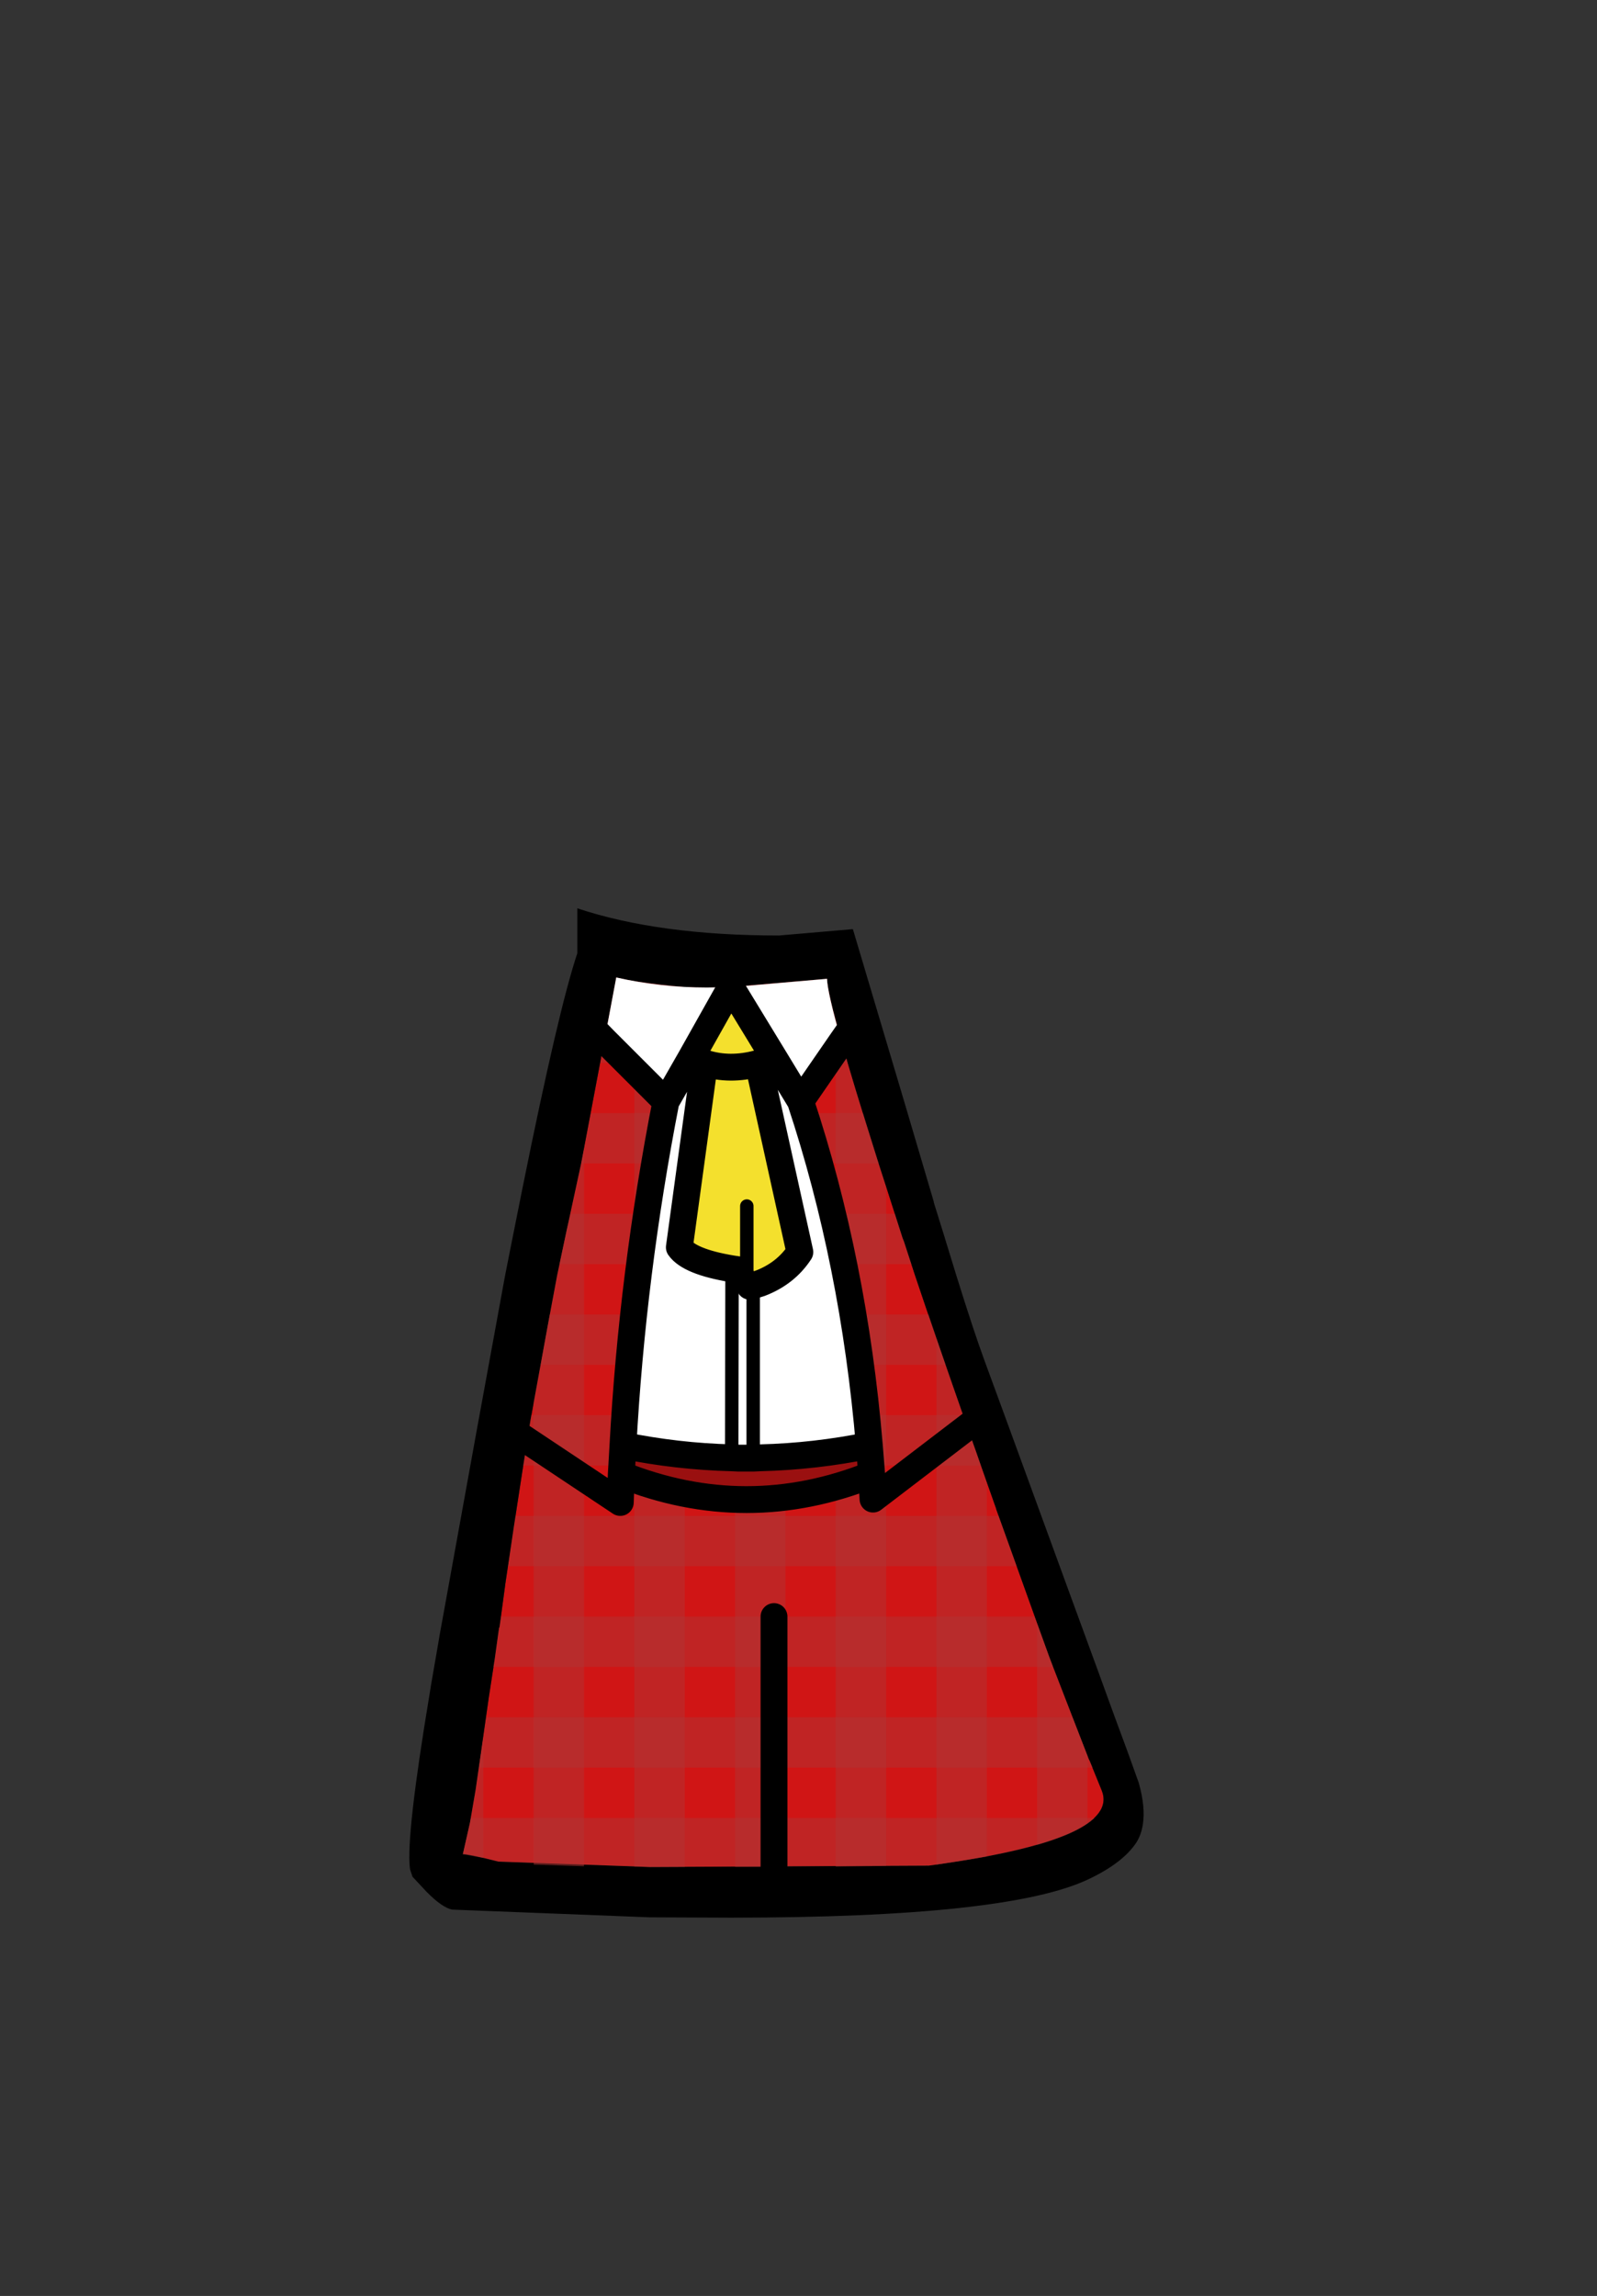 <?xml version="1.0" encoding="UTF-8" standalone="no"?>
<svg xmlns:xlink="http://www.w3.org/1999/xlink" height="342.0px" width="237.9px" xmlns="http://www.w3.org/2000/svg">
  <rect width="100%" height="100%" fill="#333333" stroke="none"/>
  <g transform="matrix(1, 0, 0, 1, 118.05, 273.9)">
    <use height="150.35" transform="matrix(1.0, 0.0, 0.0, 1.0, -57.05, -138.6)" width="109.35" xlink:href="#shape0"/>
  </g>
  <defs>
    <g id="shape0" transform="matrix(1, 0, 0, 1, 57.05, 138.6)">
      <path d="M5.15 -128.1 Q5.3 -124.35 12.7 -101.0 L14.0 -97.0 16.4 -89.5 16.6 -89.0 18.25 -83.95 Q21.4 -74.55 26.05 -61.3 L27.35 -57.65 30.35 -49.15 30.35 -49.1 38.25 -27.1 38.65 -26.05 44.15 -11.85 44.3 -11.55 46.05 -7.25 Q49.1 0.1 20.3 4.0 L-21.25 4.2 -43.8 3.4 Q-48.7 2.15 -49.1 2.3 L-48.05 -2.35 -47.2 -7.3 -45.25 -20.95 -44.35 -26.8 -43.85 -30.4 -43.7 -31.45 -43.7 -31.5 -43.65 -31.45 -42.8 -37.75 -42.8 -37.8 -41.5 -46.5 -40.25 -54.65 -39.2 -61.3 -39.0 -62.5 -36.45 -76.45 -35.05 -83.95 -33.6 -90.8 -31.5 -100.5 -26.25 -128.3 Q-19.65 -126.8 -12.75 -126.8 L-9.75 -126.85 5.15 -128.1" fill="#d01515" fill-rule="evenodd" stroke="none"/>
      <path d="M19.25 -101.0 L21.05 -94.9 21.05 -94.8 22.7 -89.5 22.85 -89.0 24.4 -83.95 Q27.0 -75.6 28.6 -71.25 L32.25 -61.3 41.4 -36.25 45.7 -24.5 47.9 -18.45 49.95 -12.9 51.6 -8.3 Q52.6 -4.7 52.2 -2.15 51.95 -0.55 51.2 0.6 49.2 3.6 44.15 6.0 32.15 11.75 -9.15 11.75 L-21.25 11.7 -50.65 10.55 Q-52.15 10.3 -54.55 7.85 L-56.6 5.65 -56.95 4.6 -57.0 4.3 Q-57.55 -0.6 -54.05 -21.6 L-53.85 -22.85 -52.65 -29.8 -52.55 -30.4 -52.05 -33.15 -46.95 -61.3 -42.8 -83.95 -41.8 -89.0 -40.2 -97.0 Q-34.85 -123.55 -32.05 -131.9 L-32.05 -138.6 Q-19.9 -134.55 -2.0 -134.55 L9.0 -135.5 16.65 -109.8 19.25 -101.0 M5.15 -128.1 L-9.75 -126.85 -12.75 -126.8 Q-19.65 -126.8 -26.25 -128.3 L-31.5 -100.5 -33.6 -90.8 -35.05 -83.95 -36.45 -76.45 -39.0 -62.5 -39.2 -61.3 -40.25 -54.65 -41.5 -46.5 -42.8 -37.8 -42.8 -37.75 -43.65 -31.45 -43.7 -31.5 -43.7 -31.45 -43.85 -30.4 -44.35 -26.8 -45.25 -20.95 -47.2 -7.3 -48.05 -2.35 -49.1 2.3 Q-48.7 2.15 -43.8 3.4 L-21.25 4.2 20.3 4.0 Q49.1 0.1 46.05 -7.25 L44.3 -11.55 44.15 -11.85 38.65 -26.05 38.25 -27.1 30.35 -49.1 30.35 -49.15 27.35 -57.65 26.05 -61.3 Q21.4 -74.55 18.25 -83.95 L16.6 -89.0 16.4 -89.5 14.0 -97.0 12.7 -101.0 Q5.3 -124.35 5.15 -128.1" fill="#000000" fill-rule="evenodd" stroke="none"/>
      <path d="M20.3 4.0 L-21.25 4.2 -43.8 3.4 Q-48.7 2.15 -49.1 2.3 L-48.05 -2.35 -47.9 -3.1 45.0 -3.1 Q40.4 1.3 20.3 4.0 M44.3 -11.55 L44.7 -10.6 -46.7 -10.6 -45.6 -18.1 41.7 -18.1 44.15 -11.85 44.3 -11.55 M38.65 -26.05 L38.8 -25.6 -44.55 -25.6 -44.35 -26.8 -43.85 -30.4 -43.7 -31.45 -43.7 -31.5 -43.65 -31.45 -43.4 -33.1 36.05 -33.1 38.25 -27.1 38.65 -26.05 M30.7 -48.1 L33.4 -40.6 -42.35 -40.6 -41.5 -46.5 -41.25 -48.1 30.7 -48.1 M20.25 -78.1 L22.8 -70.6 -37.5 -70.6 -36.45 -76.45 -36.15 -78.1 20.25 -78.1 M27.35 -57.65 L28.05 -55.6 -40.1 -55.6 -39.2 -61.3 -39.0 -62.5 -38.9 -63.1 25.4 -63.1 26.05 -61.3 27.35 -57.65 M16.4 -89.5 L16.6 -89.0 17.7 -85.6 -34.7 -85.6 -33.6 -90.8 -33.0 -93.1 15.25 -93.1 16.4 -89.5 M12.7 -101.0 L12.85 -100.6 -31.45 -100.6 -30.0 -108.1 10.5 -108.1 12.7 -101.0 M6.15 -123.1 L8.2 -115.6 -28.6 -115.6 -27.2 -123.1 6.15 -123.1" fill="#b03535" fill-opacity="0.502" fill-rule="evenodd" stroke="none"/>
      <path d="M-48.05 -2.35 L-47.2 -7.3 -46.05 -15.05 -46.05 2.85 -49.1 2.3 -48.05 -2.35 M-23.55 -127.75 L-16.05 -126.85 -16.05 4.2 -21.25 4.2 -23.55 4.15 -23.55 -127.75 M-31.5 -100.5 L-31.05 -102.75 -31.05 4.1 -38.55 3.85 -38.55 -65.0 -36.45 -76.45 -35.05 -83.95 -33.6 -90.8 -31.5 -100.5 M-8.55 -126.85 L-1.05 -127.35 -1.05 4.2 -8.55 4.2 -8.55 -126.85 M36.45 -32.05 L38.25 -27.1 38.65 -26.05 43.95 -12.35 43.95 -2.3 Q41.5 -0.55 36.45 0.9 L36.45 -32.05 M21.45 -74.5 L26.05 -61.3 27.35 -57.65 28.95 -53.0 28.95 2.65 21.45 3.85 21.45 -74.5 M6.45 -121.8 Q8.3 -114.85 12.7 -101.0 L13.95 -97.05 13.95 4.05 6.45 4.15 6.45 -121.8" fill="#b03535" fill-opacity="0.502" fill-rule="evenodd" stroke="none"/>
      <path d="M-9.15 -126.85 L5.15 -128.1 Q5.2 -126.1 7.3 -118.7 L1.2 -109.85 Q9.15 -85.9 11.45 -58.6 3.35 -56.95 -4.8 -56.75 L-5.85 -56.7 -5.85 -82.45 -5.85 -56.7 -8.0 -56.7 -9.05 -56.75 Q-17.15 -56.95 -25.25 -58.6 -23.85 -84.2 -18.85 -109.8 L-28.0 -118.95 -26.25 -128.3 Q-19.65 -126.8 -12.75 -126.8 L-9.75 -126.85 -9.2 -126.85 -15.1 -116.35 -13.1 -115.55 -16.85 -88.1 Q-15.35 -85.95 -9.0 -84.9 L-8.0 -84.75 -6.8 -84.6 -6.35 -82.3 -5.85 -82.45 -5.75 -82.45 -4.8 -82.75 Q-1.0 -84.2 1.1 -87.4 L-5.1 -115.5 Q-3.95 -115.85 -2.75 -116.35 L-9.15 -126.85 M-15.1 -116.35 L-18.85 -109.8 -15.1 -116.35 M-9.0 -84.9 L-9.05 -56.75 -9.0 -84.9 M-2.75 -116.35 L1.2 -109.85 -2.75 -116.35" fill="#ffffff" fill-rule="evenodd" stroke="none"/>
      <path d="M11.45 -58.6 L11.8 -54.25 Q-6.85 -46.8 -25.5 -54.25 L-25.25 -58.6 Q-17.15 -56.95 -9.05 -56.75 L-8.0 -56.7 -5.85 -56.7 -4.8 -56.75 Q3.35 -56.95 11.45 -58.6" fill="#9a1010" fill-rule="evenodd" stroke="none"/>
      <path d="M-9.2 -126.85 L-9.2 -126.9 -9.15 -126.85 -2.75 -116.35 Q-3.95 -115.85 -5.1 -115.5 -9.35 -114.35 -13.1 -115.55 -9.35 -114.35 -5.1 -115.5 L1.1 -87.4 Q-1.0 -84.2 -4.8 -82.75 L-5.75 -82.45 -5.85 -82.45 -6.35 -82.3 -6.8 -84.6 -8.0 -84.75 -9.0 -84.9 Q-15.35 -85.95 -16.85 -88.1 L-13.1 -115.55 -15.1 -116.35 -9.2 -126.85 M-6.8 -94.25 L-6.8 -84.6 -6.8 -94.25" fill="#f4e02d" fill-rule="evenodd" stroke="none"/>
      <path d="M7.3 -118.7 L8.35 -120.2 M7.3 -118.7 L1.2 -109.85 Q9.15 -85.9 11.45 -58.6 L11.8 -54.25 12.0 -50.6 27.9 -62.75 M-9.15 -126.85 L-9.2 -126.9 -9.2 -126.85 -15.1 -116.35 -13.1 -115.55 Q-9.35 -114.35 -5.1 -115.5 -3.95 -115.85 -2.75 -116.35 L-9.15 -126.85 M-28.0 -118.95 L-18.85 -109.8 -15.1 -116.35 M-28.0 -118.95 L-30.05 -121.05 M-13.1 -115.55 L-16.85 -88.1 Q-15.35 -85.95 -9.0 -84.9 L-8.0 -84.75 M-5.85 -82.45 L-6.35 -82.3 M-5.1 -115.5 L1.1 -87.4 Q-1.0 -84.2 -4.8 -82.75 L-5.75 -82.45 M-5.85 -56.7 L-4.8 -56.75 Q3.35 -56.95 11.45 -58.6 M-25.5 -54.25 L-25.65 -50.1 -43.3 -61.85 M-25.5 -54.25 L-25.25 -58.6 Q-23.85 -84.2 -18.85 -109.8 M-9.05 -56.75 L-8.0 -56.7 -5.85 -56.7 M-25.25 -58.6 Q-17.15 -56.95 -9.05 -56.75 M-2.75 -33.1 L-2.75 7.0 M11.8 -54.25 Q-6.85 -46.8 -25.5 -54.25 M1.2 -109.85 L-2.75 -116.35" fill="none" stroke="#000000" stroke-linecap="round" stroke-linejoin="round" stroke-width="4.0"/>
      <path d="M-8.0 -84.75 L-6.8 -84.6 -6.8 -94.25 M-6.35 -82.3 L-6.8 -84.6 M-5.75 -82.45 L-5.85 -82.45 -5.85 -56.7 M-9.05 -56.75 L-9.0 -84.9" fill="none" stroke="#000000" stroke-linecap="round" stroke-linejoin="round" stroke-width="2.0"/>
    </g>
  </defs>
</svg>
